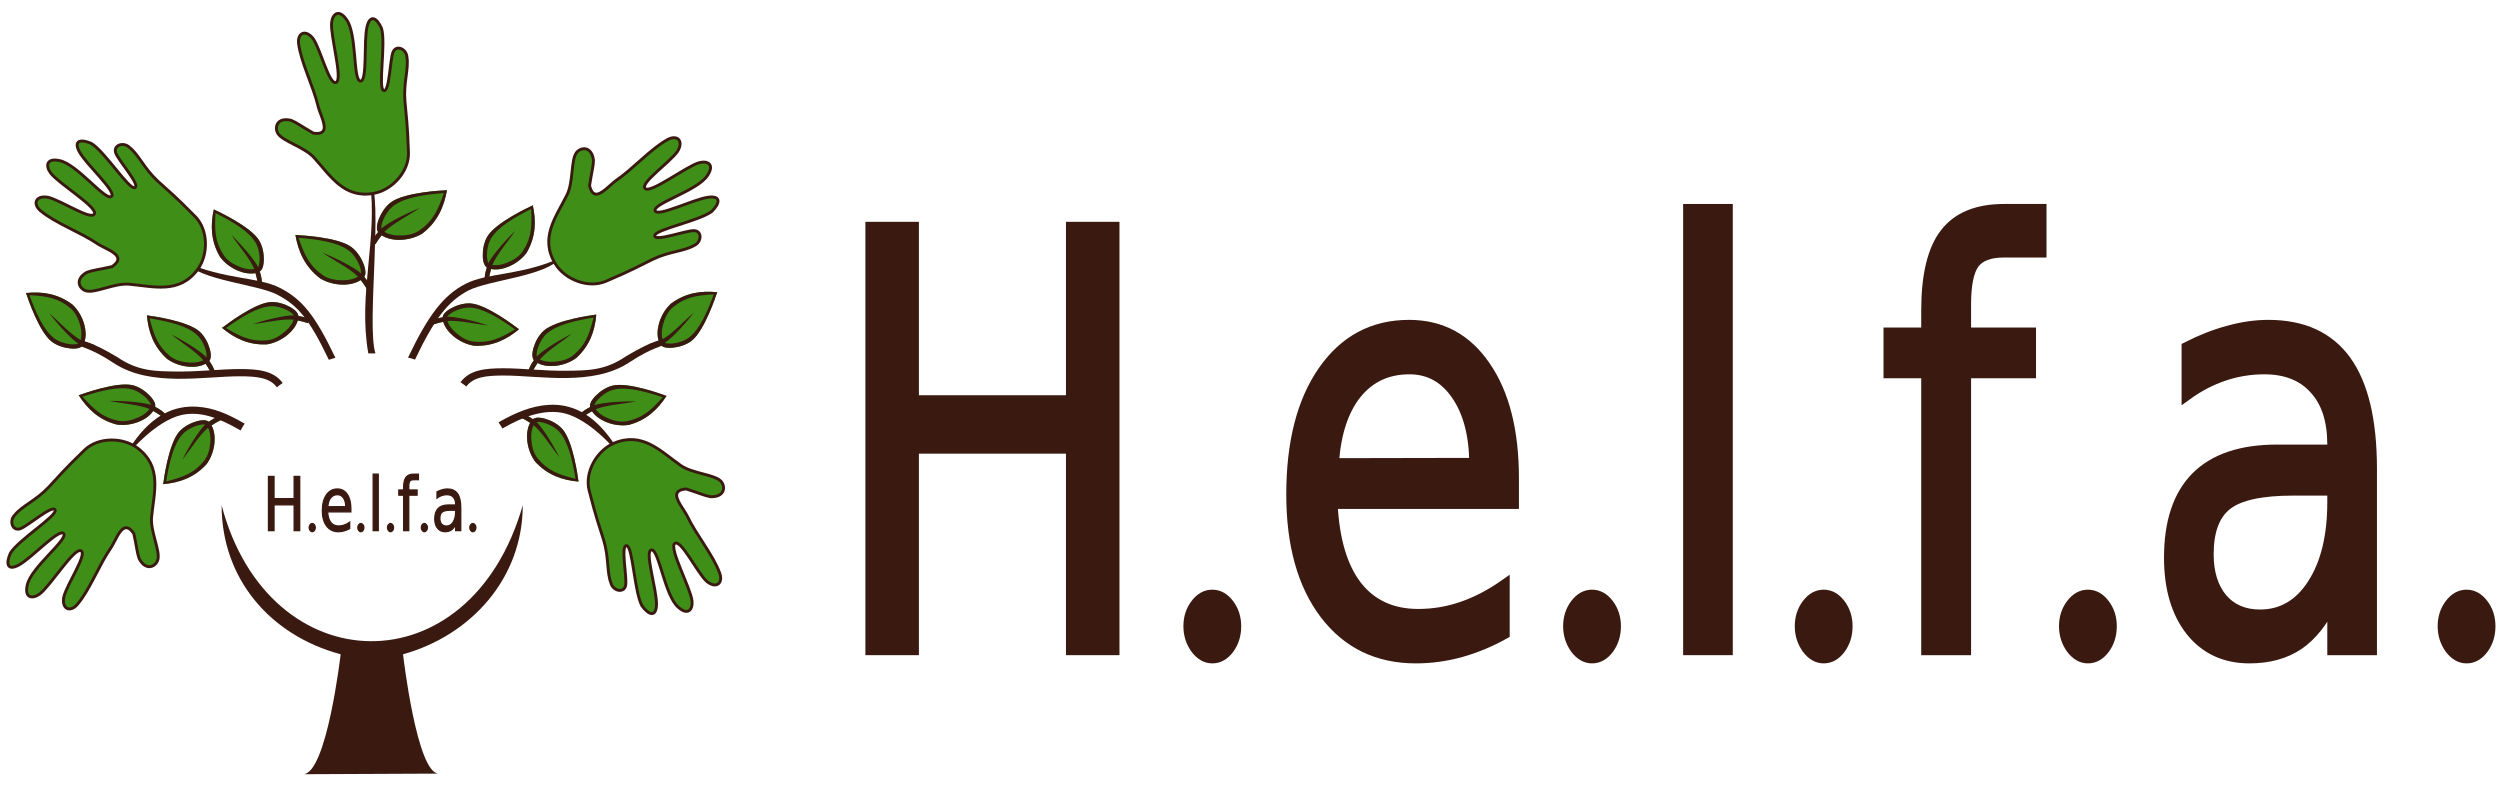 <?xml version="1.0" encoding="UTF-8" standalone="no"?>
<!DOCTYPE svg PUBLIC "-//W3C//DTD SVG 1.1//EN" "http://www.w3.org/Graphics/SVG/1.1/DTD/svg11.dtd">
<svg width="100%" height="100%" viewBox="0 0 828 260" version="1.1" xmlns="http://www.w3.org/2000/svg" xmlns:xlink="http://www.w3.org/1999/xlink" xml:space="preserve" xmlns:serif="http://www.serif.com/" style="fill-rule:evenodd;clip-rule:evenodd;">
    <g transform="matrix(0.563,0,0,0.563,-23,-13.934)">
        <rect id="rect9260" x="0" y="0" width="512" height="512" style="fill:none;"/>
        <g id="g4777">
            <path id="path9004" d="M391.641,209.785L390.069,210.056C390.069,210.056 367.855,212.864 360.651,219.368C357.756,221.983 355.693,225.923 354.686,229.474C354.183,231.249 353.941,232.922 354.074,234.374C354.154,235.223 354.466,236.005 354.933,236.67C353.608,238.526 352.456,240.512 351.681,242.793L351.69,242.792C351.691,242.803 351.678,242.813 351.674,242.822L354.01,243.582C354.023,243.542 354.047,243.51 354.06,243.472C354.895,241.709 356.089,239.841 357.085,238.269C359.816,239.743 363.349,240.323 367.125,240.002C371.427,239.637 375.999,238.142 379.82,235.384C387.88,228.075 390.819,219.18 391.644,209.783L391.641,209.785Z" style="fill:rgb(62,142,24);"/>
            <path id="path9006" d="M391.641,209.785L390.069,210.056C390.069,210.056 367.855,212.864 360.651,219.368C357.756,221.983 355.693,225.923 354.686,229.474C354.183,231.249 353.941,232.922 354.074,234.374C354.154,235.223 354.466,236.005 354.933,236.67C353.608,238.526 352.456,240.512 351.681,242.793L351.69,242.792C351.691,242.803 351.678,242.813 351.674,242.822L354.01,243.582C354.023,243.542 354.047,243.51 354.06,243.472C354.895,241.709 356.089,239.841 357.085,238.269C359.816,239.743 363.349,240.323 367.125,240.002C371.427,239.637 375.999,238.142 379.82,235.384C387.88,228.075 390.819,219.18 391.644,209.783L391.641,209.785ZM378.05,233.785C374.779,236.418 370.795,237.227 366.914,237.558C363.601,237.839 360.582,237.3 358.432,236.219C363.271,230.673 370.555,226.486 377.322,221.018C365.681,227.013 358.535,232.358 356.605,234.523C356.38,233.077 356.717,231.337 357.048,230.143C357.939,227.001 359.903,223.355 362.298,221.192C368.311,215.763 379.406,213.338 390.027,211.562C387.573,221.41 385.309,227.769 378.05,233.785Z" style="fill:rgb(57,25,16);"/>
            <path id="path9044" d="M462.786,196.669L462.225,198.162C462.225,198.162 455.312,219.459 447.575,225.319C444.465,227.674 440.208,228.964 436.532,229.288C434.694,229.451 433.005,229.376 431.604,228.974C430.785,228.736 430.075,228.283 429.509,227.7C427.438,228.654 425.271,229.415 422.885,229.749L422.886,229.739C422.876,229.735 422.866,229.751 422.854,229.748L422.544,227.311C422.585,227.306 422.621,227.288 422.662,227.283C424.549,226.792 426.609,225.968 428.338,225.284C427.401,222.326 427.492,218.747 428.514,215.097C429.678,210.94 432.002,206.728 435.425,203.49C444.113,196.94 453.401,195.717 462.786,196.664L462.786,196.669Z" style="fill:rgb(62,142,24);"/>
            <path id="path9046" d="M462.786,196.669L462.225,198.162C462.225,198.162 455.312,219.459 447.575,225.319C444.465,227.674 440.208,228.964 436.532,229.288C434.694,229.451 433.005,229.376 431.604,228.974C430.785,228.736 430.075,228.283 429.509,227.7C427.438,228.654 425.271,229.415 422.885,229.749L422.886,229.739C422.876,229.735 422.866,229.751 422.854,229.748L422.544,227.311C422.585,227.306 422.621,227.288 422.662,227.283C424.549,226.792 426.609,225.968 428.338,225.284C427.401,222.326 427.492,218.747 428.514,215.097C429.678,210.94 432.002,206.728 435.425,203.49C444.113,196.94 453.401,195.717 462.786,196.664L462.786,196.669ZM436.667,205.53C433.469,208.251 431.929,212.013 430.878,215.764C429.982,218.966 429.947,222.032 430.606,224.347C436.96,220.631 442.436,214.259 449.073,208.634C441.006,218.948 434.419,224.968 431.931,226.459C433.309,226.951 435.081,226.945 436.316,226.843C439.57,226.555 443.518,225.309 446.091,223.36C452.549,218.468 457.006,208.024 460.738,197.923C450.606,198.49 443.935,199.525 436.667,205.53Z" style="fill:rgb(57,25,16);"/>
            <path id="path9054" d="M430.343,224.717L431.331,227.17C430.817,228.809 425.138,228.61 411.347,237.756C400.176,245.166 386.859,246.97 373.842,247.125C360.825,247.279 347.939,245.681 337.314,245.661C326.689,245.642 319.306,246.557 315.184,252.135C314.16,251.326 312.994,250.396 311.753,249.6C317.173,242.265 326.284,241.375 337.322,241.395C348.36,241.414 361.163,243.008 373.792,242.858C386.421,242.708 396.668,242.849 409.026,234.392C425.681,224.426 430.343,224.717 430.343,224.717Z" style="fill:rgb(57,25,16);"/>
            <path id="path8996" d="M432.966,257.647L431.45,257.152C431.45,257.152 410.5,249.251 401.091,251.634C397.309,252.591 393.643,255.111 391.094,257.779C389.819,259.113 388.823,260.479 388.262,261.824C387.936,262.612 387.846,263.45 387.948,264.256C385.91,265.277 383.962,266.495 382.211,268.149L382.219,268.149C382.215,268.158 382.199,268.162 382.192,268.168L383.902,269.932C383.931,269.903 383.967,269.886 383.997,269.857C385.559,268.69 387.489,267.596 389.103,266.673C390.829,269.252 393.681,271.416 397.169,272.897C401.142,274.585 405.883,275.4 410.55,274.749C421.092,272.055 427.847,265.565 432.97,257.643L432.966,257.647Z" style="fill:rgb(62,142,24);"/>
            <path id="path8998" d="M432.966,257.647L431.45,257.152C431.45,257.152 410.5,249.251 401.091,251.634C397.309,252.591 393.643,255.111 391.094,257.779C389.819,259.113 388.823,260.479 388.262,261.824C387.936,262.612 387.846,263.45 387.948,264.256C385.91,265.277 383.962,266.495 382.211,268.149L382.219,268.149C382.215,268.158 382.199,268.162 382.192,268.168L383.902,269.932C383.931,269.903 383.967,269.886 383.997,269.857C385.559,268.69 387.489,267.596 389.103,266.673C390.829,269.252 393.681,271.416 397.169,272.897C401.142,274.585 405.883,275.4 410.55,274.749C421.092,272.055 427.847,265.565 432.97,257.643L432.966,257.647ZM409.734,272.511C405.611,273.31 401.711,272.163 398.125,270.641C395.065,269.341 392.649,267.453 391.252,265.493C398.123,262.852 406.519,262.555 415.057,260.884C401.964,260.743 393.149,262.127 390.43,263.139C390.907,261.756 392.018,260.375 392.87,259.475C395.126,257.113 398.566,254.808 401.694,254.016C409.548,252.027 420.489,255.069 430.709,258.463C423.937,266.022 418.963,270.586 409.734,272.511Z" style="fill:rgb(57,25,16);"/>
            <path id="path9000" d="M303.776,136.616L302.12,136.76C302.12,136.76 278.793,137.719 270.735,143.841C267.496,146.302 265.005,150.215 263.646,153.815C262.967,155.615 262.568,157.332 262.578,158.851C262.587,159.741 262.841,160.581 263.268,161.313C261.728,163.124 260.356,165.087 259.35,167.388L259.359,167.388C259.359,167.398 259.344,167.408 259.34,167.418L261.7,168.413C261.717,168.374 261.744,168.342 261.761,168.303C262.784,166.546 264.19,164.709 265.363,163.165C268.07,164.936 271.69,165.851 275.641,165.85C280.143,165.85 285.025,164.699 289.238,162.171C298.256,155.288 302.094,146.305 303.78,136.615L303.776,136.616Z" style="fill:rgb(62,142,24);"/>
            <path id="path9002" d="M303.776,136.616L302.12,136.76C302.12,136.76 278.793,137.719 270.735,143.841C267.496,146.302 265.005,150.215 263.646,153.815C262.967,155.615 262.568,157.332 262.578,158.851C262.587,159.741 262.841,160.581 263.268,161.313C261.728,163.124 260.356,165.087 259.35,167.388L259.359,167.388C259.359,167.398 259.344,167.408 259.34,167.418L261.7,168.413C261.717,168.374 261.744,168.342 261.761,168.303C262.784,166.546 264.19,164.709 265.363,163.165C268.07,164.936 271.69,165.851 275.641,165.85C280.143,165.85 285.025,164.699 289.238,162.171C298.256,155.288 302.094,146.305 303.78,136.615L303.776,136.616ZM287.541,160.353C283.91,162.8 279.7,163.29 275.638,163.291C272.171,163.291 269.082,162.465 266.943,161.153C272.46,155.817 280.397,152.109 287.91,147.025C275.286,152.227 267.391,157.15 265.195,159.23C265.088,157.708 265.592,155.929 266.042,154.718C267.244,151.532 269.605,147.917 272.285,145.881C279.011,140.771 290.751,139.23 301.943,138.32C298.526,148.335 295.613,154.743 287.541,160.353Z" style="fill:rgb(57,25,16);"/>
            <path id="path9012" d="M214.637,162.953L216.294,163.096C216.294,163.096 239.621,164.055 247.679,170.178C250.918,172.639 253.409,176.551 254.767,180.151C255.447,181.951 255.846,183.668 255.836,185.188C255.827,186.077 255.572,186.918 255.146,187.65C256.686,189.461 258.058,191.423 259.064,193.725L259.055,193.725C259.055,193.735 259.07,193.745 259.074,193.754L256.714,194.75C256.697,194.71 256.669,194.679 256.652,194.64C255.629,192.882 254.224,191.046 253.051,189.501C250.343,191.273 246.724,192.187 242.772,192.186C238.271,192.186 233.389,191.036 229.176,188.508C220.157,181.625 216.32,172.642 214.634,162.951L214.637,162.953Z" style="fill:rgb(62,142,24);"/>
            <path id="path9014" d="M214.637,162.953L216.294,163.096C216.294,163.096 239.621,164.055 247.679,170.178C250.918,172.639 253.409,176.551 254.767,180.151C255.447,181.951 255.846,183.668 255.836,185.188C255.827,186.077 255.572,186.918 255.146,187.65C256.686,189.461 258.058,191.423 259.064,193.725L259.055,193.725C259.055,193.735 259.07,193.745 259.074,193.754L256.714,194.75C256.697,194.71 256.669,194.679 256.652,194.64C255.629,192.882 254.224,191.046 253.051,189.501C250.343,191.273 246.724,192.187 242.772,192.186C238.271,192.186 233.389,191.036 229.176,188.508C220.157,181.625 216.32,172.642 214.634,162.951L214.637,162.953ZM230.873,186.69C234.503,189.137 238.714,189.627 242.776,189.628C246.243,189.628 249.331,188.802 251.471,187.49C245.954,182.154 238.017,178.446 230.504,173.361C243.128,178.564 251.023,183.487 253.219,185.566C253.325,184.044 252.822,182.266 252.372,181.055C251.17,177.869 248.808,174.254 246.129,172.218C239.403,167.108 227.662,165.566 216.471,164.657C219.888,174.672 222.801,181.08 230.873,186.69Z" style="fill:rgb(57,25,16);"/>
            <path id="path9016" d="M354.28,145.526L352.861,146.253C352.861,146.253 332.489,155.544 327.547,163.897C325.56,167.254 324.763,171.631 324.859,175.32C324.907,177.164 325.173,178.834 325.732,180.18C326.061,180.966 326.592,181.621 327.235,182.117C326.523,184.282 326.014,186.522 325.953,188.93L325.961,188.93C325.964,188.939 325.956,188.954 325.955,188.963L328.411,188.993C328.412,188.952 328.425,188.914 328.426,188.873C328.699,186.942 329.283,184.802 329.766,183.006C332.812,183.6 336.357,183.103 339.867,181.673C343.865,180.044 347.785,177.256 350.612,173.486C356.132,164.11 356.291,154.744 354.282,145.526L354.28,145.526Z" style="fill:rgb(62,142,24);"/>
            <path id="path9018" d="M354.28,145.526L352.861,146.253C352.861,146.253 332.489,155.544 327.547,163.897C325.56,167.254 324.763,171.631 324.859,175.32C324.907,177.164 325.173,178.834 325.732,180.18C326.061,180.966 326.592,181.621 327.235,182.117C326.523,184.282 326.014,186.522 325.953,188.93L325.961,188.93C325.964,188.939 325.956,188.954 325.955,188.963L328.411,188.993C328.412,188.952 328.425,188.914 328.426,188.873C328.699,186.942 329.283,184.802 329.766,183.006C332.812,183.6 336.357,183.103 339.867,181.673C343.865,180.044 347.785,177.256 350.612,173.486C356.132,164.11 356.291,154.744 354.282,145.526L354.28,145.526ZM348.447,172.483C346.108,175.97 342.545,177.928 338.938,179.398C335.859,180.653 332.817,181.036 330.442,180.645C333.411,173.91 339.12,167.745 343.953,160.511C334.623,169.699 329.392,176.927 328.193,179.569C327.548,178.256 327.352,176.494 327.313,175.255C327.229,171.991 328.018,167.926 329.662,165.148C333.787,158.176 343.657,152.559 353.268,147.703C353.856,157.834 353.587,164.579 348.447,172.483Z" style="fill:rgb(57,25,16);"/>
            <path id="path9020" d="M166.628,147.924L168.048,148.651C168.048,148.651 188.419,157.942 193.362,166.295C195.348,169.653 196.145,174.029 196.049,177.718C196.002,179.563 195.735,181.232 195.176,182.578C194.847,183.365 194.316,184.019 193.673,184.515C194.385,186.681 194.894,188.92 194.955,191.328L194.947,191.328C194.944,191.337 194.952,191.352 194.953,191.362L192.497,191.391C192.496,191.35 192.483,191.312 192.482,191.271C192.209,189.341 191.625,187.201 191.142,185.405C188.097,185.999 184.551,185.502 181.042,184.071C177.044,182.443 173.124,179.655 170.296,175.885C164.776,166.509 164.617,157.142 166.626,147.925L166.628,147.924Z" style="fill:rgb(62,142,24);"/>
            <path id="path9022" d="M166.628,147.924L168.048,148.651C168.048,148.651 188.419,157.942 193.362,166.295C195.348,169.653 196.145,174.029 196.049,177.718C196.002,179.563 195.735,181.232 195.176,182.578C194.847,183.365 194.316,184.019 193.673,184.515C194.385,186.681 194.894,188.92 194.955,191.328L194.947,191.328C194.944,191.337 194.952,191.352 194.953,191.362L192.497,191.391C192.496,191.35 192.483,191.312 192.482,191.271C192.209,189.341 191.625,187.201 191.142,185.405C188.097,185.999 184.551,185.502 181.042,184.071C177.044,182.443 173.124,179.655 170.296,175.885C164.776,166.509 164.617,157.142 166.626,147.925L166.628,147.924ZM172.461,174.881C174.8,178.368 178.363,180.326 181.97,181.797C185.049,183.051 188.092,183.435 190.467,183.043C187.497,176.308 181.789,170.143 176.955,162.909C186.285,172.097 191.517,179.326 192.715,181.968C193.36,180.654 193.557,178.893 193.595,177.654C193.68,174.389 192.89,170.324 191.247,167.546C187.121,160.574 177.252,154.958 167.64,150.101C167.052,160.233 167.321,166.978 172.461,174.881Z" style="fill:rgb(57,25,16);"/>
            <path id="path9024" d="M171.466,217.616L172.768,216.695C172.768,216.695 190.443,202.95 200.136,202.442C204.031,202.238 208.278,203.56 211.503,205.355C213.115,206.252 214.471,207.262 215.405,208.381C215.949,209.037 216.283,209.811 216.424,210.611C218.674,210.983 220.894,211.57 223.056,212.632L223.05,212.641C223.056,212.65 223.073,212.65 223.082,212.651L221.971,214.842C221.934,214.824 221.894,214.817 221.857,214.799C220.02,214.146 217.853,213.672 216.038,213.267C215.153,216.241 213.069,219.153 210.174,221.599C206.878,224.387 202.591,226.569 197.94,227.327C187.073,227.872 178.7,223.672 171.464,217.62L171.466,217.616Z" style="fill:rgb(62,142,24);"/>
            <path id="path9026" d="M171.466,217.616L172.768,216.695C172.768,216.695 190.443,202.95 200.136,202.442C204.031,202.238 208.278,203.56 211.503,205.355C213.115,206.252 214.471,207.262 215.405,208.381C215.949,209.037 216.283,209.811 216.424,210.611C218.674,210.983 220.894,211.57 223.056,212.632L223.05,212.641C223.056,212.65 223.073,212.65 223.082,212.651L221.971,214.842C221.934,214.824 221.894,214.817 221.857,214.799C220.02,214.146 217.853,213.672 216.038,213.267C215.153,216.241 213.069,219.153 210.174,221.599C206.878,224.387 202.591,226.569 197.94,227.327C187.073,227.872 178.7,223.672 171.464,217.62L171.466,217.616ZM198.056,224.942C202.23,224.485 205.617,222.235 208.592,219.721C211.13,217.574 212.88,215.056 213.634,212.77C206.29,212.28 198.181,214.48 189.531,215.41C201.997,211.401 210.827,210.116 213.723,210.278C212.858,209.098 211.388,208.108 210.309,207.5C207.455,205.911 203.487,204.727 200.264,204.896C192.174,205.32 182.622,211.462 173.864,217.728C182.569,222.945 188.671,225.833 198.056,224.942Z" style="fill:rgb(57,25,16);"/>
            <path id="path9028" d="M346.174,218.417L344.872,217.496C344.872,217.496 327.197,203.751 317.505,203.243C313.609,203.039 309.362,204.362 306.137,206.156C304.525,207.053 303.169,208.063 302.235,209.182C301.691,209.839 301.357,210.612 301.216,211.412C298.967,211.785 296.746,212.372 294.584,213.434L294.59,213.443C294.584,213.452 294.567,213.452 294.558,213.453L295.67,215.643C295.707,215.625 295.746,215.619 295.783,215.601C297.621,214.948 299.787,214.473 301.603,214.069C302.488,217.043 304.572,219.954 307.466,222.401C310.762,225.189 315.049,227.37 319.7,228.129C330.567,228.674 338.94,224.473 346.177,218.421L346.174,218.417Z" style="fill:rgb(62,142,24);"/>
            <path id="path9030" d="M346.174,218.417L344.872,217.496C344.872,217.496 327.197,203.751 317.505,203.243C313.609,203.039 309.362,204.362 306.137,206.156C304.525,207.053 303.169,208.063 302.235,209.182C301.691,209.839 301.357,210.612 301.216,211.412C298.967,211.785 296.746,212.372 294.584,213.434L294.59,213.443C294.584,213.452 294.567,213.452 294.558,213.453L295.67,215.643C295.707,215.625 295.746,215.619 295.783,215.601C297.621,214.948 299.787,214.473 301.603,214.069C302.488,217.043 304.572,219.954 307.466,222.401C310.762,225.189 315.049,227.37 319.7,228.129C330.567,228.674 338.94,224.473 346.177,218.421L346.174,218.417ZM319.584,225.743C315.41,225.286 312.023,223.037 309.049,220.522C306.51,218.375 304.76,215.857 304.006,213.571C311.35,213.081 319.459,215.282 328.109,216.212C315.644,212.203 306.813,210.918 303.917,211.08C304.782,209.9 306.252,208.909 307.332,208.301C310.185,206.713 314.153,205.528 317.376,205.697C325.467,206.121 335.018,212.264 343.776,218.529C335.071,223.747 328.97,226.635 319.584,225.743Z" style="fill:rgb(57,25,16);"/>
            <path id="path9032" d="M136.822,309.562L137.093,307.99C137.093,307.99 139.901,285.776 146.405,278.572C149.019,275.677 152.96,273.614 156.511,272.607C158.286,272.104 159.959,271.862 161.41,271.995C162.259,272.075 163.042,272.387 163.707,272.854C165.562,271.529 167.549,270.377 169.83,269.602L169.829,269.611C169.839,269.612 169.85,269.599 169.859,269.595L170.619,271.931C170.58,271.944 170.547,271.968 170.509,271.981C168.746,272.816 166.877,274.01 165.306,275.006C166.78,277.737 167.36,281.27 167.039,285.046C166.674,289.347 165.179,293.919 162.421,297.741C155.112,305.801 146.217,308.74 136.82,309.565L136.822,309.562Z" style="fill:rgb(62,142,24);"/>
            <path id="path9034" d="M136.822,309.562L137.093,307.99C137.093,307.99 139.901,285.776 146.405,278.572C149.019,275.677 152.96,273.614 156.511,272.607C158.286,272.104 159.959,271.862 161.41,271.995C162.259,272.075 163.042,272.387 163.707,272.854C165.562,271.529 167.549,270.377 169.83,269.602L169.829,269.611C169.839,269.612 169.85,269.599 169.859,269.595L170.619,271.931C170.58,271.944 170.547,271.968 170.509,271.981C168.746,272.816 166.877,274.01 165.306,275.006C166.78,277.737 167.36,281.27 167.039,285.046C166.674,289.347 165.179,293.919 162.421,297.741C155.112,305.801 146.217,308.74 136.82,309.565L136.822,309.562ZM160.822,295.971C163.454,292.7 164.264,288.716 164.594,284.835C164.876,281.522 164.336,278.503 163.256,276.353C157.71,281.192 153.523,288.476 148.055,295.243C154.05,283.602 159.394,276.456 161.56,274.526C160.114,274.301 158.374,274.638 157.18,274.969C154.038,275.86 150.392,277.824 148.229,280.219C142.8,286.232 140.375,297.327 138.599,307.948C148.446,305.494 154.806,303.23 160.822,295.971Z" style="fill:rgb(57,25,16);"/>
            <path id="path9036" d="M87.167,257.262L88.685,256.775C88.685,256.775 109.677,248.986 119.073,251.418C122.85,252.396 126.502,254.935 129.037,257.617C130.305,258.958 131.294,260.329 131.848,261.677C132.169,262.467 132.255,263.305 132.149,264.11C134.182,265.142 136.122,266.37 137.865,268.034L137.857,268.034C137.86,268.043 137.877,268.047 137.884,268.053L136.165,269.808C136.135,269.779 136.1,269.761 136.07,269.733C134.514,268.558 132.59,267.453 130.981,266.521C129.242,269.091 126.378,271.241 122.882,272.703C118.9,274.37 114.155,275.16 109.491,274.483C98.964,271.734 92.243,265.208 87.163,257.259L87.167,257.262Z" style="fill:rgb(62,142,24);"/>
            <path id="path9038" d="M87.167,257.262L88.685,256.775C88.685,256.775 109.677,248.986 119.073,251.418C122.85,252.396 126.502,254.935 129.037,257.617C130.305,258.958 131.294,260.329 131.848,261.677C132.169,262.467 132.255,263.305 132.149,264.11C134.182,265.142 136.122,266.37 137.865,268.034L137.857,268.034C137.86,268.043 137.877,268.047 137.884,268.053L136.165,269.808C136.135,269.779 136.1,269.761 136.07,269.733C134.514,268.558 132.59,267.453 130.981,266.521C129.242,269.091 126.378,271.241 122.882,272.703C118.9,274.37 114.155,275.16 109.491,274.483C98.964,271.734 92.243,265.208 87.163,257.259L87.167,257.262ZM110.32,272.25C114.438,273.07 118.344,271.944 121.938,270.441C125.005,269.157 127.431,267.283 128.838,265.33C121.982,262.652 113.587,262.311 105.058,260.595C118.152,260.523 126.96,261.954 129.673,262.981C129.203,261.595 128.099,260.208 127.253,259.303C125.009,256.93 121.582,254.606 118.457,253.797C110.614,251.767 99.657,254.751 89.42,258.09C96.151,265.685 101.101,270.275 110.32,272.25Z" style="fill:rgb(57,25,16);"/>
            <path id="path9048" d="M381.203,308.053L380.931,306.482C380.931,306.482 378.123,284.268 371.619,277.064C369.005,274.168 365.064,272.105 361.514,271.099C359.739,270.595 358.066,270.353 356.614,270.486C355.765,270.566 354.983,270.878 354.318,271.345C352.462,270.02 350.475,268.868 348.195,268.093L348.195,268.102C348.185,268.103 348.175,268.09 348.165,268.087L347.406,270.423C347.445,270.435 347.477,270.459 347.516,270.472C349.278,271.308 351.147,272.502 352.718,273.497C351.245,276.228 350.664,279.761 350.986,283.537C351.351,287.839 352.846,292.411 355.603,296.232C362.912,304.292 371.807,307.231 381.205,308.056L381.203,308.053Z" style="fill:rgb(62,142,24);"/>
            <path id="path9050" d="M381.203,308.053L380.931,306.482C380.931,306.482 378.123,284.268 371.619,277.064C369.005,274.168 365.064,272.105 361.514,271.099C359.739,270.595 358.066,270.353 356.614,270.486C355.765,270.566 354.983,270.878 354.318,271.345C352.462,270.02 350.475,268.868 348.195,268.093L348.195,268.102C348.185,268.103 348.175,268.09 348.165,268.087L347.406,270.423C347.445,270.435 347.477,270.459 347.516,270.472C349.278,271.308 351.147,272.502 352.718,273.497C351.245,276.228 350.664,279.761 350.986,283.537C351.351,287.839 352.846,292.411 355.603,296.232C362.912,304.292 371.807,307.231 381.205,308.056L381.203,308.053ZM357.203,294.463C354.57,291.192 353.761,287.208 353.43,283.326C353.149,280.013 353.688,276.995 354.769,274.844C360.315,279.683 364.502,286.967 369.97,293.735C363.975,282.093 358.63,274.948 356.465,273.017C357.911,272.792 359.651,273.129 360.845,273.461C363.987,274.352 367.633,276.315 369.796,278.711C375.225,284.724 377.649,295.818 379.426,306.439C369.578,303.986 363.219,301.722 357.203,294.463Z" style="fill:rgb(57,25,16);"/>
            <path id="path9056" d="M156.595,263.998C153.301,263.805 150.025,264.01 146.773,264.692C133.766,267.416 121.718,277.757 111.098,299.07C115.511,291.209 132.334,272.43 147.647,268.868C159.064,266.477 169.409,270.522 182.387,277.978C183.259,276.468 183.886,275.248 184.757,273.951C174.725,268.188 166.478,264.579 156.595,263.998Z" style="fill:rgb(57,25,16);"/>
            <path id="path9058" d="M363.593,262.918C366.887,262.725 370.163,262.93 373.415,263.612C386.422,266.336 398.47,276.677 409.09,297.99C404.677,290.129 387.854,271.35 372.541,267.788C361.124,265.397 349.39,269.36 336.412,276.816C335.701,275.708 335.254,274.74 334.123,273.198C344.155,267.435 353.71,263.499 363.593,262.918Z" style="fill:rgb(57,25,16);"/>
            <path id="path9060" d="M149.643,178.838C158.597,189.776 191.402,191.802 203.76,197.987C215.574,204.133 222.438,211.532 234.296,236.411C235.519,235.966 236.862,235.633 238.162,235.242C226.172,210.085 218.593,200.893 205.73,194.202C192.867,187.51 172.569,189.293 149.643,178.838Z" style="fill:rgb(57,25,16);"/>
            <path id="path9062" d="M370.708,176.403C361.754,187.341 328.95,189.367 316.591,195.551C304.777,201.698 296.839,211.433 284.982,236.313C283.74,235.795 282.343,235.432 280.885,235.131C292.875,209.975 301.759,198.458 314.621,191.766C327.484,185.075 347.782,186.858 370.708,176.403Z" style="fill:rgb(57,25,16);"/>
            <path id="path9064" d="M258.435,130.783C263.239,165.991 251.293,197.395 257.525,232.667L261.726,232.658C256.296,216.419 266.663,139.243 258.435,130.78L258.435,130.783Z" style="fill:rgb(57,25,16);"/>
            <path id="path9066" d="M171.224,321.975C171.224,365.026 199.556,398.422 241.254,409.651C241.254,409.651 233.065,480.223 219.136,480.204L299.054,479.842C286.074,480.236 277.948,409.651 277.948,409.651C317.681,398.603 348.376,365.169 348.376,321.975C317.535,430.169 198.833,427.047 171.224,321.975Z" style="fill:rgb(57,25,16);fill-rule:nonzero;"/>
            <path id="path9068" d="M121.803,288.353C113.231,281.893 98.642,281.743 90.622,289.478C77.945,301.705 76.141,304.259 69.527,311.29C61.972,319.322 53.841,322.279 49.48,327.786C46.185,331.088 48.024,337.28 52.653,335.838C57.469,334.146 71.802,321.376 73.271,324.747C74.74,328.118 51.833,342.195 46.977,350.141C44.235,356.224 45.044,360.829 51.894,357.166C59.601,353.042 75.987,335 78.361,338.717C80.735,342.435 58.775,358.816 56.847,369.129C55.239,376.336 59.715,377.353 64.056,374.282C70.164,369.956 84.328,346.928 88.423,348.717C92.517,350.507 80.565,367.753 78.417,375.792C76.987,383.041 82.05,385.222 86.238,380.455C93.765,371.659 98.92,357.369 106.191,346.876C108.285,343.854 111.253,335.379 114.925,335.208C116.873,335.117 118.553,337.076 119.602,338.719C121.441,347.32 121.514,350.046 122.743,353.448C126.831,361.022 132.629,358.075 133.748,353.885C135.083,348.545 129.224,337.213 130.024,328.931C131.409,314.61 136.386,299.344 121.803,288.353L121.803,288.353Z" style="fill:rgb(62,142,24);stroke:rgb(57,25,16);stroke-width:1.71px;"/>
            <path id="path9070" d="M157.122,183.278C163.491,174.637 163.485,160.047 155.664,152.11C143.302,139.565 140.73,137.788 133.628,131.25C125.515,123.781 122.472,115.682 116.918,111.38C113.581,108.12 107.41,110.025 108.901,114.639C110.645,119.436 123.567,133.633 120.212,135.137C116.856,136.642 102.536,113.887 94.538,109.115C88.426,106.439 83.83,107.297 87.566,114.107C91.773,121.77 109.988,137.962 106.296,140.376C102.605,142.79 85.99,121.006 75.657,119.188C68.433,117.658 67.464,122.143 70.581,126.452C74.972,132.513 98.15,146.431 96.405,150.544C94.659,154.657 77.286,142.89 69.224,140.828C61.961,139.475 59.834,144.561 64.646,148.699C73.522,156.131 87.866,161.133 98.436,168.292C101.48,170.353 109.986,173.23 110.197,176.901C110.308,178.847 108.367,180.548 106.735,181.615C98.155,183.546 95.429,183.648 92.041,184.913C84.512,189.082 87.52,194.848 91.722,195.922C97.076,197.2 108.344,191.22 116.634,191.932C130.969,193.164 146.288,197.977 157.122,183.278L157.122,183.278Z" style="fill:rgb(62,142,24);stroke:rgb(57,25,16);stroke-width:1.71px;"/>
            <path id="path9072" d="M401.886,285.564C392.029,289.813 384.675,302.414 387.425,313.212C391.772,330.279 393.097,333.112 395.931,342.339C399.17,352.88 397.712,361.408 400.339,367.924C401.576,372.422 407.866,373.89 408.905,369.154C409.819,364.132 405.821,345.356 409.477,345.749C413.133,346.142 414.022,373.013 418.521,381.167C422.449,386.561 426.851,388.139 427.059,380.373C427.292,371.635 419.73,348.466 424.135,348.244C428.54,348.021 431.9,375.212 439.905,381.993C445.371,386.958 448.47,383.573 447.952,378.281C447.217,370.832 434.223,347.124 437.805,344.453C441.387,341.782 450.453,360.705 456.374,366.551C461.965,371.382 466.366,368.064 464.298,362.064C460.382,351.17 450.519,339.616 445.003,328.103C443.414,324.788 437.52,318.013 439.189,314.738C440.075,313.001 442.609,312.511 444.556,312.413C452.939,315.074 455.344,316.36 458.908,316.977C467.512,317.175 467.822,310.679 464.736,307.631C460.757,303.827 448.011,303.308 441.212,298.512C429.455,290.218 418.655,278.336 401.887,285.564L401.886,285.564Z" style="fill:rgb(62,142,24);stroke:rgb(57,25,16);stroke-width:1.71px;"/>
            <path id="path9074" d="M367.695,180.187C373.406,189.276 386.986,194.61 397.235,190.236C413.433,183.323 416.029,181.578 424.712,177.362C434.631,172.545 443.282,172.677 449.318,169.082C453.573,167.17 454.059,160.729 449.219,160.429C444.117,160.296 426.176,167.127 426.004,163.453C425.831,159.78 452.248,154.78 459.616,149.083C464.343,144.374 465.227,139.783 457.521,140.768C448.851,141.879 427.116,152.905 426.22,148.586C425.325,144.267 451.678,136.776 457.151,127.826C461.219,121.663 457.399,119.12 452.249,120.444C445.001,122.312 423.567,138.789 420.377,135.66C417.188,132.53 434.497,120.669 439.366,113.92C443.282,107.655 439.328,103.815 433.716,106.779C423.552,112.32 413.647,123.839 403.117,131.055C400.085,133.134 394.295,139.997 390.802,138.85C388.949,138.242 388.077,135.813 387.681,133.904C389.024,125.212 389.927,122.638 389.989,119.022C388.865,110.489 382.398,111.179 379.86,114.696C376.712,119.211 378.154,131.887 374.457,139.341C368.065,152.23 357.98,164.725 367.695,180.187L367.695,180.187Z" style="fill:rgb(62,142,24);stroke:rgb(57,25,16);stroke-width:1.71px;"/>
            <path id="path9076" d="M261.113,138.422C271.651,136.378 281.528,125.64 281.15,114.504C280.553,96.902 279.863,93.852 279.067,84.232C278.157,73.242 281.404,65.223 280.231,58.296C279.984,53.638 274.153,50.859 272.126,55.264C270.159,59.974 270.051,79.17 266.563,78.005C263.075,76.839 267.952,50.399 265.299,41.472C262.616,35.363 258.653,32.881 256.789,40.423C254.694,48.909 257.128,73.159 252.777,72.435C248.427,71.71 250.957,44.43 244.587,36.094C240.308,30.075 236.557,32.72 235.932,38C235.057,45.434 242.683,71.372 238.613,73.215C234.543,75.059 229.732,54.635 225.197,47.658C220.769,41.744 215.76,44.045 216.498,50.348C217.994,61.827 225.159,75.223 228.087,87.648C228.93,91.227 233.24,99.105 230.909,101.948C229.672,103.455 227.092,103.392 225.169,103.071C217.549,98.68 215.474,96.909 212.124,95.545C203.762,93.513 202.07,99.792 204.433,103.428C207.507,107.995 219.848,111.227 225.464,117.366C235.176,127.981 243.186,141.898 261.112,138.422L261.113,138.422Z" style="fill:rgb(62,142,24);stroke:rgb(57,25,16);stroke-width:1.71px;"/>
            <path id="path11013" d="M198.786,305.029L202.047,305.029L202.047,318.095L213.896,318.095L213.896,305.029L217.157,305.029L217.157,336.905L213.896,336.905L213.896,321.725L202.047,321.725L202.047,336.905L198.786,336.905L198.786,305.029Z" style="fill:rgb(57,25,16);fill-rule:nonzero;stroke:rgb(57,25,16);stroke-width:0.77px;"/>
            <path id="path11015" d="M223.276,333.446C223.631,332.976 224.05,332.741 224.535,332.741C225.019,332.741 225.439,332.976 225.794,333.446C226.149,333.916 226.327,334.471 226.327,335.111C226.327,335.766 226.149,336.335 225.794,336.819C225.439,337.289 225.019,337.524 224.535,337.524C224.061,337.524 223.641,337.282 223.276,336.798C222.92,336.3 222.743,335.737 222.743,335.111C222.743,334.471 222.92,333.916 223.276,333.446Z" style="fill:rgb(57,25,16);fill-rule:nonzero;stroke:rgb(57,25,16);stroke-width:0.77px;"/>
            <path id="path11017" d="M247.249,323.966L247.249,325.888L233.591,325.888C233.72,328.592 234.334,330.656 235.432,332.079C236.54,333.489 238.079,334.193 240.049,334.193C241.189,334.193 242.292,334.008 243.358,333.638C244.434,333.268 245.5,332.713 246.554,331.973L246.554,335.688C245.489,336.285 244.397,336.741 243.277,337.054C242.158,337.367 241.023,337.524 239.871,337.524C236.987,337.524 234.7,336.414 233.01,334.193C231.331,331.973 230.492,328.969 230.492,325.183C230.492,321.269 231.288,318.166 232.881,315.875C234.484,313.569 236.642,312.416 239.354,312.416C241.787,312.416 243.708,313.455 245.118,315.533C246.538,317.597 247.249,320.408 247.249,323.966ZM244.278,322.813C244.257,320.664 243.799,318.949 242.906,317.668C242.023,316.387 240.85,315.747 239.387,315.747C237.729,315.747 236.4,316.366 235.399,317.604C234.409,318.842 233.839,320.586 233.688,322.835L244.278,322.813Z" style="fill:rgb(57,25,16);fill-rule:nonzero;stroke:rgb(57,25,16);stroke-width:0.77px;"/>
            <path id="path11019" d="M251.882,333.446C252.237,332.976 252.657,332.741 253.141,332.741C253.625,332.741 254.045,332.976 254.4,333.446C254.755,333.916 254.933,334.471 254.933,335.111C254.933,335.766 254.755,336.335 254.4,336.819C254.045,337.289 253.625,337.524 253.141,337.524C252.667,337.524 252.248,337.282 251.882,336.798C251.527,336.3 251.349,335.737 251.349,335.111C251.349,334.471 251.527,333.916 251.882,333.446Z" style="fill:rgb(57,25,16);fill-rule:nonzero;stroke:rgb(57,25,16);stroke-width:0.77px;"/>
            <rect id="path11021" x="260.389" y="303.684" width="2.97" height="33.221" style="fill:rgb(57,25,16);fill-rule:nonzero;stroke:rgb(57,25,16);stroke-width:0.77px;"/>
            <path id="path11023" d="M269.333,333.446C269.688,332.976 270.108,332.741 270.592,332.741C271.076,332.741 271.496,332.976 271.851,333.446C272.206,333.916 272.384,334.471 272.384,335.111C272.384,335.766 272.206,336.335 271.851,336.819C271.496,337.289 271.076,337.524 270.592,337.524C270.118,337.524 269.699,337.282 269.333,336.798C268.978,336.3 268.8,335.737 268.8,335.111C268.8,334.471 268.978,333.916 269.333,333.446Z" style="fill:rgb(57,25,16);fill-rule:nonzero;stroke:rgb(57,25,16);stroke-width:0.77px;"/>
            <path id="path11025" d="M286.994,303.684L286.994,306.95L284.152,306.95C283.087,306.95 282.344,307.235 281.925,307.804C281.516,308.374 281.311,309.398 281.311,310.879L281.311,312.992L286.203,312.992L286.203,316.045L281.311,316.045L281.311,336.905L278.325,336.905L278.325,316.045L275.483,316.045L275.483,312.992L278.325,312.992L278.325,311.327C278.325,308.665 278.793,306.73 279.729,305.52C280.665,304.296 282.151,303.684 284.185,303.684L286.994,303.684Z" style="fill:rgb(57,25,16);fill-rule:nonzero;stroke:rgb(57,25,16);stroke-width:0.77px;"/>
            <path id="path11027" d="M289.238,333.446C289.593,332.976 290.013,332.741 290.497,332.741C290.981,332.741 291.401,332.976 291.756,333.446C292.111,333.916 292.289,334.471 292.289,335.111C292.289,335.766 292.111,336.335 291.756,336.819C291.401,337.289 290.981,337.524 290.497,337.524C290.023,337.524 289.604,337.282 289.238,336.798C288.882,336.3 288.705,335.737 288.705,335.111C288.705,334.471 288.882,333.916 289.238,333.446Z" style="fill:rgb(57,25,16);fill-rule:nonzero;stroke:rgb(57,25,16);stroke-width:0.77px;"/>
            <path id="path11029" d="M305.962,324.884C303.562,324.884 301.899,325.247 300.974,325.973C300.048,326.699 299.586,327.937 299.586,329.688C299.586,331.083 299.93,332.193 300.619,333.019C301.318,333.83 302.265,334.236 303.46,334.236C305.107,334.236 306.425,333.467 307.415,331.93C308.416,330.379 308.916,328.322 308.916,325.76L308.916,324.884L305.962,324.884ZM311.887,323.262L311.887,336.905L308.916,336.905L308.916,333.275C308.238,334.727 307.394,335.801 306.382,336.499C305.37,337.182 304.133,337.524 302.669,337.524C300.818,337.524 299.343,336.841 298.246,335.474C297.159,334.093 296.615,332.25 296.615,329.944C296.615,327.254 297.293,325.226 298.649,323.86C300.016,322.493 302.05,321.81 304.751,321.81L308.916,321.81L308.916,321.426C308.916,319.618 308.464,318.223 307.56,317.241C306.667,316.245 305.408,315.747 303.783,315.747C302.75,315.747 301.743,315.91 300.764,316.238C299.785,316.565 298.843,317.056 297.939,317.711L297.939,314.081C299.026,313.526 300.081,313.113 301.103,312.843C302.125,312.558 303.121,312.416 304.09,312.416C306.705,312.416 308.658,313.313 309.95,315.106C311.241,316.899 311.887,319.618 311.887,323.262Z" style="fill:rgb(57,25,16);fill-rule:nonzero;stroke:rgb(57,25,16);stroke-width:0.77px;"/>
            <path id="path11031" d="M317.763,333.446C318.118,332.976 318.538,332.741 319.022,332.741C319.507,332.741 319.926,332.976 320.281,333.446C320.637,333.916 320.814,334.471 320.814,335.111C320.814,335.766 320.637,336.335 320.281,336.819C319.926,337.289 319.507,337.524 319.022,337.524C318.549,337.524 318.129,337.282 317.763,336.798C317.408,336.3 317.23,335.737 317.23,335.111C317.23,334.471 317.408,333.916 317.763,333.446Z" style="fill:rgb(57,25,16);fill-rule:nonzero;stroke:rgb(57,25,16);stroke-width:0.77px;"/>
            <path id="path9184" d="M127.276,210.238L128.847,210.509C128.847,210.509 151.061,213.317 158.265,219.821C161.161,222.435 163.224,226.376 164.23,229.927C164.733,231.702 164.976,233.375 164.843,234.826C164.763,235.675 164.451,236.458 163.984,237.123C165.308,238.978 166.461,240.965 167.236,243.246L167.227,243.245C167.226,243.255 167.239,243.266 167.242,243.275L164.906,244.034C164.893,243.995 164.869,243.963 164.856,243.924C164.021,242.162 162.827,240.293 161.831,238.722C159.1,240.196 155.567,240.776 151.791,240.455C147.49,240.09 142.918,238.594 139.096,235.837C131.036,228.528 128.098,219.633 127.272,210.236L127.276,210.238Z" style="fill:rgb(62,142,24);"/>
            <path id="path9186" d="M127.276,210.238L128.847,210.509C128.847,210.509 151.061,213.317 158.265,219.821C161.161,222.435 163.224,226.376 164.23,229.927C164.733,231.702 164.976,233.375 164.843,234.826C164.763,235.675 164.451,236.458 163.984,237.123C165.308,238.978 166.461,240.965 167.236,243.246L167.227,243.245C167.226,243.255 167.239,243.266 167.242,243.275L164.906,244.034C164.893,243.995 164.869,243.963 164.856,243.924C164.021,242.162 162.827,240.293 161.831,238.722C159.1,240.196 155.567,240.776 151.791,240.455C147.49,240.09 142.918,238.594 139.096,235.837C131.036,228.528 128.098,219.633 127.272,210.236L127.276,210.238ZM140.866,234.238C144.137,236.87 148.121,237.68 152.002,238.01C155.315,238.291 158.334,237.752 160.485,236.672C155.646,231.126 148.361,226.938 141.594,221.471C153.236,227.466 160.381,232.81 162.311,234.976C162.536,233.53 162.2,231.79 161.868,230.596C160.977,227.454 159.014,223.808 156.618,221.645C150.605,216.216 139.511,213.791 128.89,212.014C131.343,221.862 133.607,228.222 140.866,234.238Z" style="fill:rgb(57,25,16);"/>
            <path id="path9190" d="M56.131,197.122L56.691,198.615C56.691,198.615 63.605,219.911 71.342,225.772C74.451,228.127 78.709,229.416 82.385,229.741C84.223,229.903 85.912,229.829 87.312,229.426C88.131,229.189 88.842,228.736 89.408,228.153C91.478,229.107 93.646,229.867 96.031,230.202L96.03,230.192C96.04,230.188 96.051,230.203 96.063,230.201L96.372,227.764C96.331,227.759 96.295,227.741 96.254,227.736C94.367,227.245 92.308,226.421 90.578,225.737C91.515,222.778 91.424,219.199 90.402,215.55C89.239,211.393 86.915,207.181 83.491,203.943C74.804,197.392 65.516,196.17 56.13,197.117L56.131,197.122Z" style="fill:rgb(62,142,24);"/>
            <path id="path9192" d="M56.131,197.122L56.691,198.615C56.691,198.615 63.605,219.911 71.342,225.772C74.451,228.127 78.709,229.416 82.385,229.741C84.223,229.903 85.912,229.829 87.312,229.426C88.131,229.189 88.842,228.736 89.408,228.153C91.478,229.107 93.646,229.867 96.031,230.202L96.03,230.192C96.04,230.188 96.051,230.203 96.063,230.201L96.372,227.764C96.331,227.759 96.295,227.741 96.254,227.736C94.367,227.245 92.308,226.421 90.578,225.737C91.515,222.778 91.424,219.199 90.402,215.55C89.239,211.393 86.915,207.181 83.491,203.943C74.804,197.392 65.516,196.17 56.13,197.117L56.131,197.122ZM82.249,205.983C85.447,208.704 86.988,212.466 88.038,216.217C88.934,219.419 88.969,222.485 88.31,224.8C81.957,221.084 76.481,214.711 69.844,209.087C77.911,219.401 84.498,225.421 86.986,226.912C85.607,227.403 83.835,227.398 82.6,227.295C79.347,227.008 75.398,225.761 72.825,223.813C66.367,218.921 61.91,208.477 58.178,198.375C68.311,198.943 74.981,199.977 82.249,205.983Z" style="fill:rgb(57,25,16);"/>
            <path id="path9194" d="M88.573,225.169L87.586,227.623C88.099,229.262 93.778,229.063 107.569,238.209C118.741,245.618 132.057,247.423 145.074,247.577C158.091,247.732 170.977,246.133 181.602,246.114C192.228,246.095 199.61,247.01 203.732,252.587C204.756,251.779 205.923,250.849 207.164,250.052C201.743,242.718 192.632,241.828 181.594,241.848C170.556,241.867 157.753,243.461 145.124,243.311C132.495,243.161 122.248,243.302 109.891,234.844C93.236,224.879 88.573,225.169 88.573,225.169Z" style="fill:rgb(57,25,16);"/>
        </g>
    </g>
    <g transform="matrix(7.809,0,0,7.809,-3388.07,-1181.54)">
        <g id="path110131" serif:id="path11013" transform="matrix(0.563,0,0,0.563,358.871,-10.802)">
            <path d="M198.786,305.029L202.047,305.029L202.047,318.095L213.896,318.095L213.896,305.029L217.157,305.029L217.157,336.905L213.896,336.905L213.896,321.725L202.047,321.725L202.047,336.905L198.786,336.905L198.786,305.029Z" style="fill:rgb(57,25,16);fill-rule:nonzero;stroke:rgb(57,25,16);stroke-width:0.77px;"/>
        </g>
        <g id="path110151" serif:id="path11015" transform="matrix(0.563,0,0,0.563,358.871,-10.802)">
            <path d="M223.276,333.446C223.631,332.976 224.05,332.741 224.535,332.741C225.019,332.741 225.439,332.976 225.794,333.446C226.149,333.916 226.327,334.471 226.327,335.111C226.327,335.766 226.149,336.335 225.794,336.819C225.439,337.289 225.019,337.524 224.535,337.524C224.061,337.524 223.641,337.282 223.276,336.798C222.92,336.3 222.743,335.737 222.743,335.111C222.743,334.471 222.92,333.916 223.276,333.446Z" style="fill:rgb(57,25,16);fill-rule:nonzero;stroke:rgb(57,25,16);stroke-width:0.77px;"/>
        </g>
        <g id="path110171" serif:id="path11017" transform="matrix(0.563,0,0,0.563,358.871,-10.802)">
            <path d="M247.249,323.966L247.249,325.888L233.591,325.888C233.72,328.592 234.334,330.656 235.432,332.079C236.54,333.489 238.079,334.193 240.049,334.193C241.189,334.193 242.292,334.008 243.358,333.638C244.434,333.268 245.5,332.713 246.554,331.973L246.554,335.688C245.489,336.285 244.397,336.741 243.277,337.054C242.158,337.367 241.023,337.524 239.871,337.524C236.987,337.524 234.7,336.414 233.01,334.193C231.331,331.973 230.492,328.969 230.492,325.183C230.492,321.269 231.288,318.166 232.881,315.875C234.484,313.569 236.642,312.416 239.354,312.416C241.787,312.416 243.708,313.455 245.118,315.533C246.538,317.597 247.249,320.408 247.249,323.966ZM244.278,322.813C244.257,320.664 243.799,318.949 242.906,317.668C242.023,316.387 240.85,315.747 239.387,315.747C237.729,315.747 236.4,316.366 235.399,317.604C234.409,318.842 233.839,320.586 233.688,322.835L244.278,322.813Z" style="fill:rgb(57,25,16);fill-rule:nonzero;stroke:rgb(57,25,16);stroke-width:0.77px;"/>
        </g>
        <g id="path110191" serif:id="path11019" transform="matrix(0.563,0,0,0.563,358.871,-10.802)">
            <path d="M251.882,333.446C252.237,332.976 252.657,332.741 253.141,332.741C253.625,332.741 254.045,332.976 254.4,333.446C254.755,333.916 254.933,334.471 254.933,335.111C254.933,335.766 254.755,336.335 254.4,336.819C254.045,337.289 253.625,337.524 253.141,337.524C252.667,337.524 252.248,337.282 251.882,336.798C251.527,336.3 251.349,335.737 251.349,335.111C251.349,334.471 251.527,333.916 251.882,333.446Z" style="fill:rgb(57,25,16);fill-rule:nonzero;stroke:rgb(57,25,16);stroke-width:0.77px;"/>
        </g>
        <g id="path110211" serif:id="path11021" transform="matrix(0.563,0,0,0.563,358.871,-10.802)">
            <rect x="260.389" y="303.684" width="2.97" height="33.221" style="fill:rgb(57,25,16);fill-rule:nonzero;stroke:rgb(57,25,16);stroke-width:0.77px;"/>
        </g>
        <g id="path110231" serif:id="path11023" transform="matrix(0.563,0,0,0.563,358.871,-10.802)">
            <path d="M269.333,333.446C269.688,332.976 270.108,332.741 270.592,332.741C271.076,332.741 271.496,332.976 271.851,333.446C272.206,333.916 272.384,334.471 272.384,335.111C272.384,335.766 272.206,336.335 271.851,336.819C271.496,337.289 271.076,337.524 270.592,337.524C270.118,337.524 269.699,337.282 269.333,336.798C268.978,336.3 268.8,335.737 268.8,335.111C268.8,334.471 268.978,333.916 269.333,333.446Z" style="fill:rgb(57,25,16);fill-rule:nonzero;stroke:rgb(57,25,16);stroke-width:0.77px;"/>
        </g>
        <g id="path110251" serif:id="path11025" transform="matrix(0.563,0,0,0.563,358.871,-10.802)">
            <path d="M286.994,303.684L286.994,306.95L284.152,306.95C283.087,306.95 282.344,307.235 281.925,307.804C281.516,308.374 281.311,309.398 281.311,310.879L281.311,312.992L286.203,312.992L286.203,316.045L281.311,316.045L281.311,336.905L278.325,336.905L278.325,316.045L275.483,316.045L275.483,312.992L278.325,312.992L278.325,311.327C278.325,308.665 278.793,306.73 279.729,305.52C280.665,304.296 282.151,303.684 284.185,303.684L286.994,303.684Z" style="fill:rgb(57,25,16);fill-rule:nonzero;stroke:rgb(57,25,16);stroke-width:0.77px;"/>
        </g>
        <g id="path110271" serif:id="path11027" transform="matrix(0.563,0,0,0.563,358.871,-10.802)">
            <path d="M289.238,333.446C289.593,332.976 290.013,332.741 290.497,332.741C290.981,332.741 291.401,332.976 291.756,333.446C292.111,333.916 292.289,334.471 292.289,335.111C292.289,335.766 292.111,336.335 291.756,336.819C291.401,337.289 290.981,337.524 290.497,337.524C290.023,337.524 289.604,337.282 289.238,336.798C288.882,336.3 288.705,335.737 288.705,335.111C288.705,334.471 288.882,333.916 289.238,333.446Z" style="fill:rgb(57,25,16);fill-rule:nonzero;stroke:rgb(57,25,16);stroke-width:0.77px;"/>
        </g>
        <g id="path110291" serif:id="path11029" transform="matrix(0.563,0,0,0.563,358.871,-10.802)">
            <path d="M305.962,324.884C303.562,324.884 301.899,325.247 300.974,325.973C300.048,326.699 299.586,327.937 299.586,329.688C299.586,331.083 299.93,332.193 300.619,333.019C301.318,333.83 302.265,334.236 303.46,334.236C305.107,334.236 306.425,333.467 307.415,331.93C308.416,330.379 308.916,328.322 308.916,325.76L308.916,324.884L305.962,324.884ZM311.887,323.262L311.887,336.905L308.916,336.905L308.916,333.275C308.238,334.727 307.394,335.801 306.382,336.499C305.37,337.182 304.133,337.524 302.669,337.524C300.818,337.524 299.343,336.841 298.246,335.474C297.159,334.093 296.615,332.25 296.615,329.944C296.615,327.254 297.293,325.226 298.649,323.86C300.016,322.493 302.05,321.81 304.751,321.81L308.916,321.81L308.916,321.426C308.916,319.618 308.464,318.223 307.56,317.241C306.667,316.245 305.408,315.747 303.783,315.747C302.75,315.747 301.743,315.91 300.764,316.238C299.785,316.565 298.843,317.056 297.939,317.711L297.939,314.081C299.026,313.526 300.081,313.113 301.103,312.843C302.125,312.558 303.121,312.416 304.09,312.416C306.705,312.416 308.658,313.313 309.95,315.106C311.241,316.899 311.887,319.618 311.887,323.262Z" style="fill:rgb(57,25,16);fill-rule:nonzero;stroke:rgb(57,25,16);stroke-width:0.77px;"/>
        </g>
        <g id="path110311" serif:id="path11031" transform="matrix(0.563,0,0,0.563,358.871,-10.802)">
            <path d="M317.763,333.446C318.118,332.976 318.538,332.741 319.022,332.741C319.507,332.741 319.926,332.976 320.281,333.446C320.637,333.916 320.814,334.471 320.814,335.111C320.814,335.766 320.637,336.335 320.281,336.819C319.926,337.289 319.507,337.524 319.022,337.524C318.549,337.524 318.129,337.282 317.763,336.798C317.408,336.3 317.23,335.737 317.23,335.111C317.23,334.471 317.408,333.916 317.763,333.446Z" style="fill:rgb(57,25,16);fill-rule:nonzero;stroke:rgb(57,25,16);stroke-width:0.77px;"/>
        </g>
    </g>
</svg>
